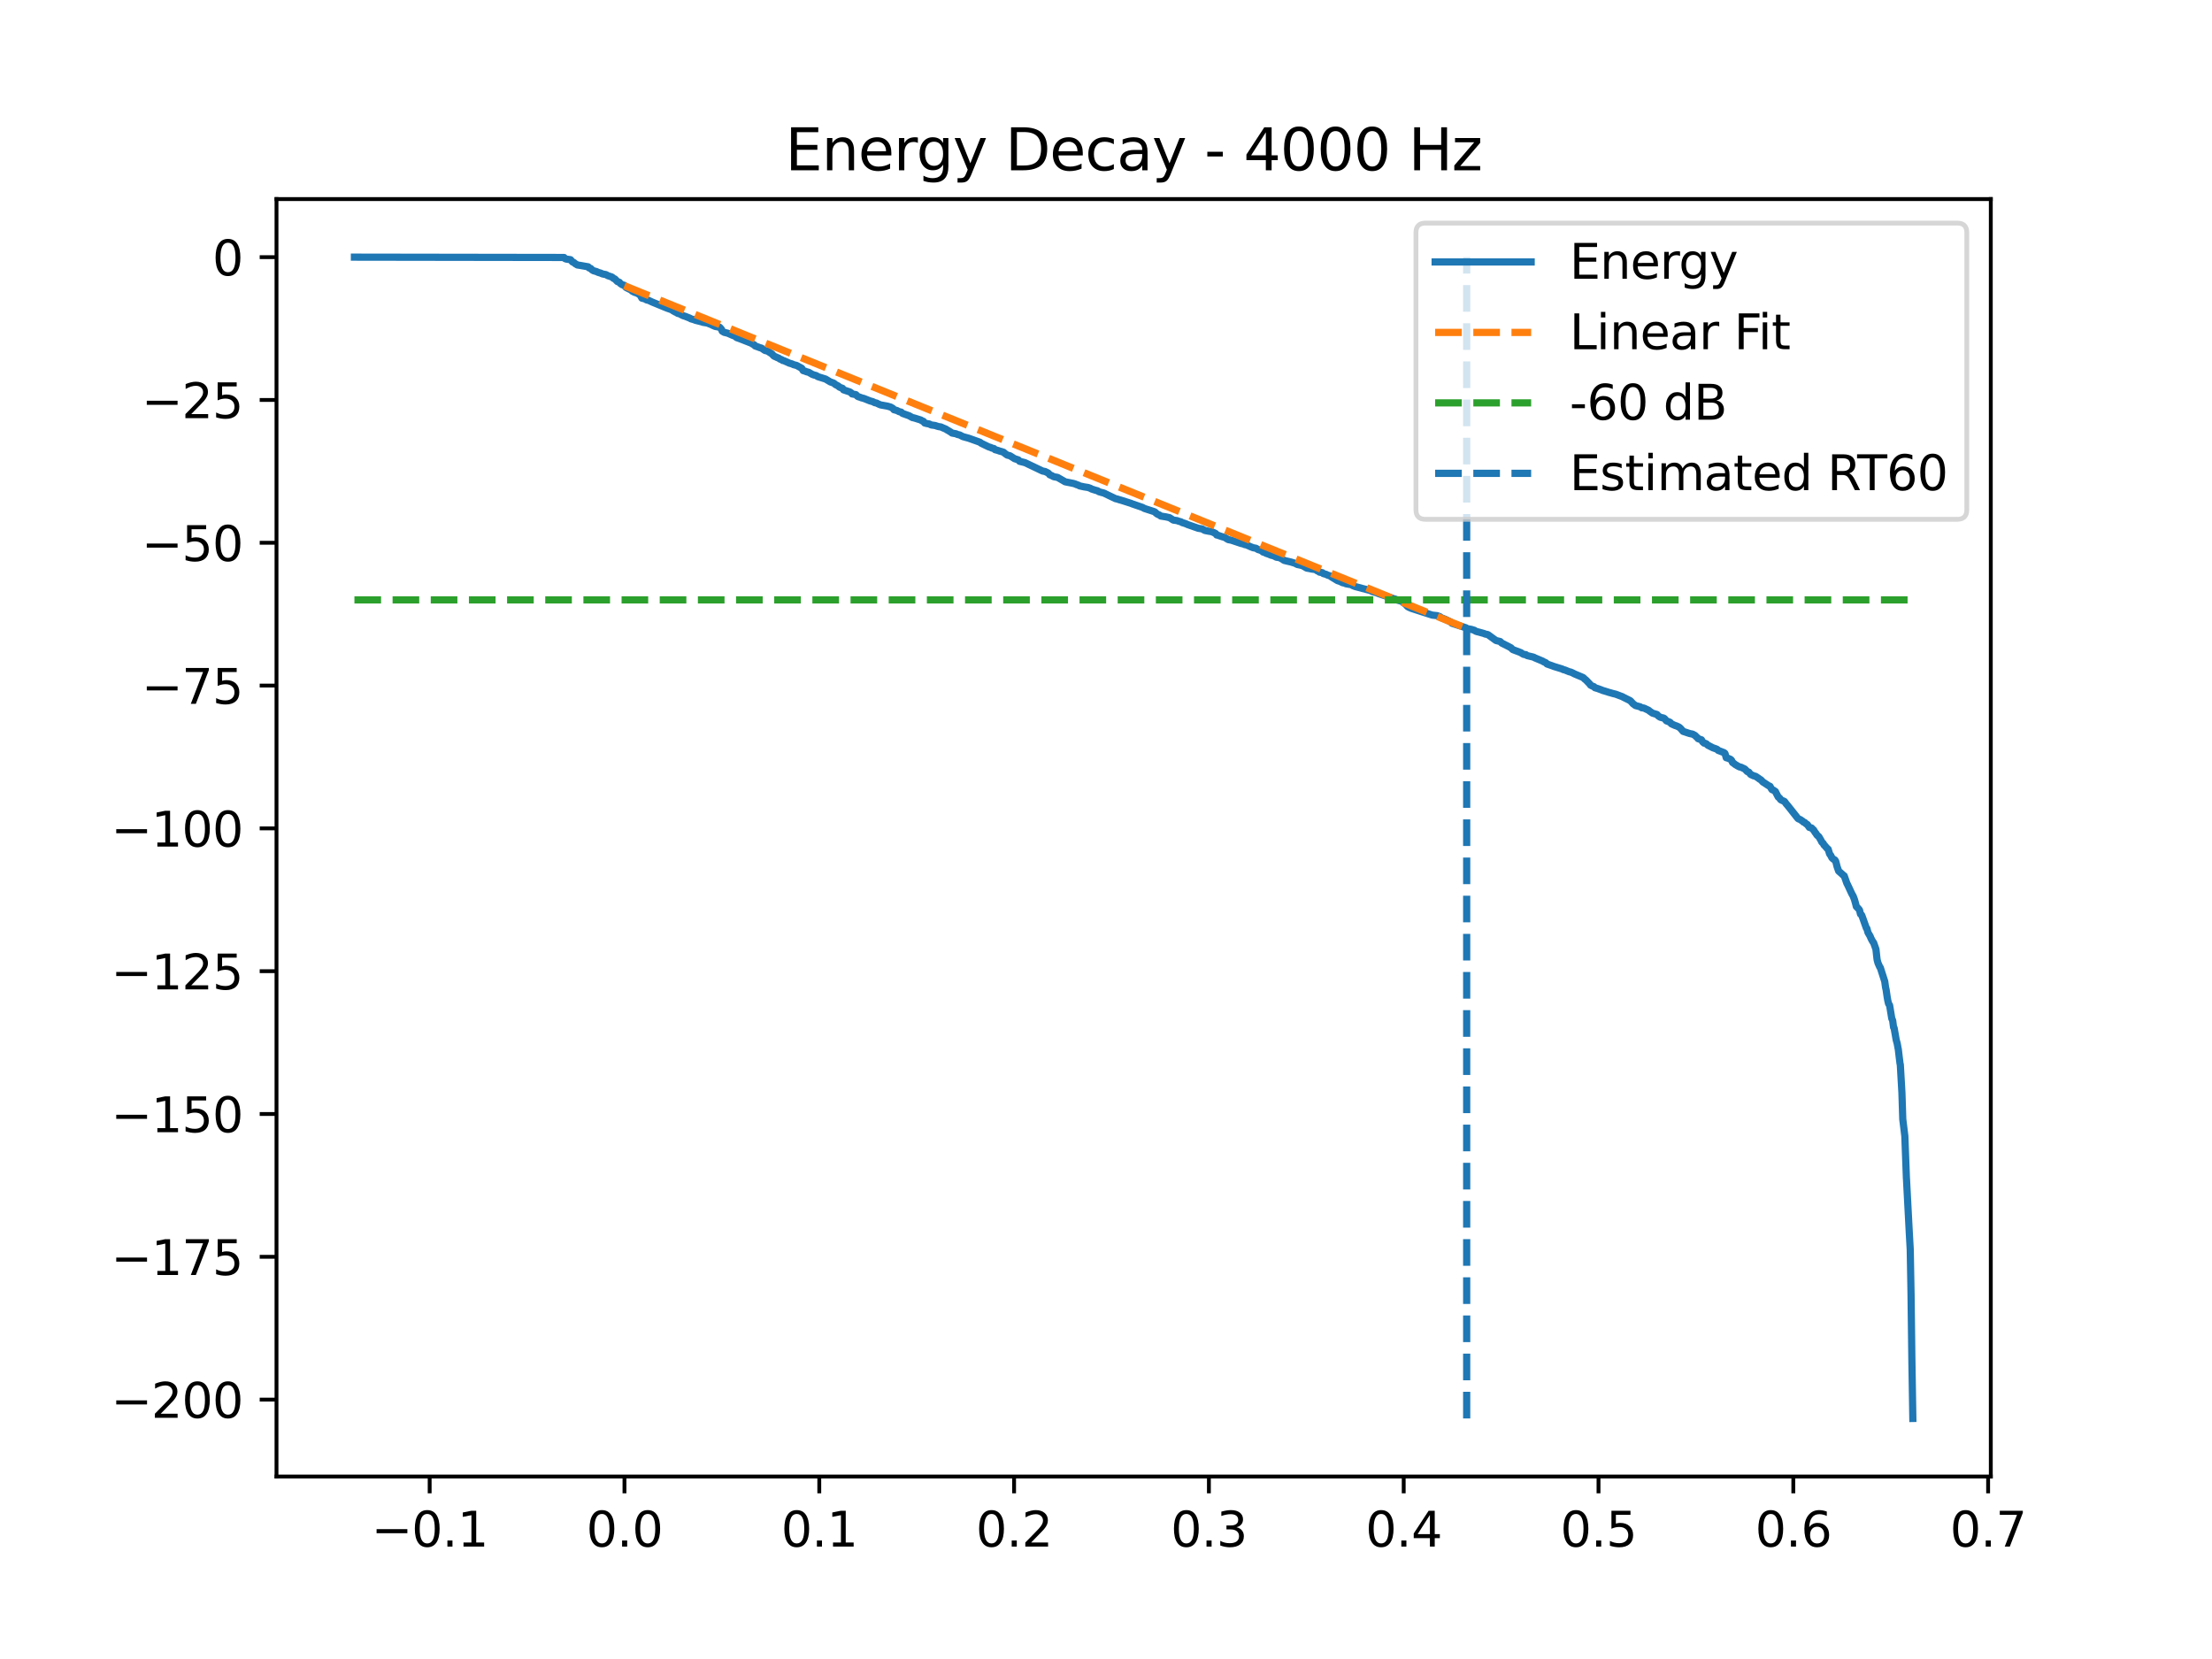 <?xml version="1.0" encoding="utf-8" standalone="no"?>
<!DOCTYPE svg PUBLIC "-//W3C//DTD SVG 1.1//EN"
  "http://www.w3.org/Graphics/SVG/1.1/DTD/svg11.dtd">
<svg xmlns:xlink="http://www.w3.org/1999/xlink" width="460.8pt" height="345.6pt" viewBox="0 0 460.8 345.6" xmlns="http://www.w3.org/2000/svg" version="1.1">
 <defs>
  <style type="text/css">*{stroke-linejoin: round; stroke-linecap: butt}</style>
 </defs>
 <g id="figure_1">
  <g id="patch_1">
   <path d="M 0 345.6 
L 460.8 345.6 
L 460.8 0 
L 0 0 
z
" style="fill: #ffffff"/>
  </g>
  <g id="axes_1">
   <g id="patch_2">
    <path d="M 57.6 307.584 
L 414.72 307.584 
L 414.72 41.472 
L 57.6 41.472 
z
" style="fill: #ffffff"/>
   </g>
   <g id="matplotlib.axis_1">
    <g id="xtick_1">
     <g id="line2d_1">
      <defs>
       <path id="m2b97c2f367" d="M 0 0 
L 0 3.5 
" style="stroke: #000000; stroke-width: 0.8"/>
      </defs>
      <g>
       <use xlink:href="#m2b97c2f367" x="89.507" y="307.584" style="stroke: #000000; stroke-width: 0.8"/>
      </g>
     </g>
     <g id="text_1">
      <!-- −0.1 -->
      <g transform="translate(77.366 322.182) scale(0.1 -0.1)">
       <defs>
        <path id="DejaVuSans-2212" d="M 678 2272 
L 4684 2272 
L 4684 1741 
L 678 1741 
L 678 2272 
z
" transform="scale(0.016)"/>
        <path id="DejaVuSans-30" d="M 2034 4250 
Q 1547 4250 1301 3770 
Q 1056 3291 1056 2328 
Q 1056 1369 1301 889 
Q 1547 409 2034 409 
Q 2525 409 2770 889 
Q 3016 1369 3016 2328 
Q 3016 3291 2770 3770 
Q 2525 4250 2034 4250 
z
M 2034 4750 
Q 2819 4750 3233 4129 
Q 3647 3509 3647 2328 
Q 3647 1150 3233 529 
Q 2819 -91 2034 -91 
Q 1250 -91 836 529 
Q 422 1150 422 2328 
Q 422 3509 836 4129 
Q 1250 4750 2034 4750 
z
" transform="scale(0.016)"/>
        <path id="DejaVuSans-2e" d="M 684 794 
L 1344 794 
L 1344 0 
L 684 0 
L 684 794 
z
" transform="scale(0.016)"/>
        <path id="DejaVuSans-31" d="M 794 531 
L 1825 531 
L 1825 4091 
L 703 3866 
L 703 4441 
L 1819 4666 
L 2450 4666 
L 2450 531 
L 3481 531 
L 3481 0 
L 794 0 
L 794 531 
z
" transform="scale(0.016)"/>
       </defs>
       <use xlink:href="#DejaVuSans-2212"/>
       <use xlink:href="#DejaVuSans-30" transform="translate(83.789 0)"/>
       <use xlink:href="#DejaVuSans-2e" transform="translate(147.412 0)"/>
       <use xlink:href="#DejaVuSans-31" transform="translate(179.199 0)"/>
      </g>
     </g>
    </g>
    <g id="xtick_2">
     <g id="line2d_2">
      <g>
       <use xlink:href="#m2b97c2f367" x="130.089" y="307.584" style="stroke: #000000; stroke-width: 0.8"/>
      </g>
     </g>
     <g id="text_2">
      <!-- 0.0 -->
      <g transform="translate(122.138 322.182) scale(0.1 -0.1)">
       <use xlink:href="#DejaVuSans-30"/>
       <use xlink:href="#DejaVuSans-2e" transform="translate(63.623 0)"/>
       <use xlink:href="#DejaVuSans-30" transform="translate(95.41 0)"/>
      </g>
     </g>
    </g>
    <g id="xtick_3">
     <g id="line2d_3">
      <g>
       <use xlink:href="#m2b97c2f367" x="170.671" y="307.584" style="stroke: #000000; stroke-width: 0.8"/>
      </g>
     </g>
     <g id="text_3">
      <!-- 0.1 -->
      <g transform="translate(162.72 322.182) scale(0.1 -0.1)">
       <use xlink:href="#DejaVuSans-30"/>
       <use xlink:href="#DejaVuSans-2e" transform="translate(63.623 0)"/>
       <use xlink:href="#DejaVuSans-31" transform="translate(95.41 0)"/>
      </g>
     </g>
    </g>
    <g id="xtick_4">
     <g id="line2d_4">
      <g>
       <use xlink:href="#m2b97c2f367" x="211.253" y="307.584" style="stroke: #000000; stroke-width: 0.8"/>
      </g>
     </g>
     <g id="text_4">
      <!-- 0.2 -->
      <g transform="translate(203.301 322.182) scale(0.1 -0.1)">
       <defs>
        <path id="DejaVuSans-32" d="M 1228 531 
L 3431 531 
L 3431 0 
L 469 0 
L 469 531 
Q 828 903 1448 1529 
Q 2069 2156 2228 2338 
Q 2531 2678 2651 2914 
Q 2772 3150 2772 3378 
Q 2772 3750 2511 3984 
Q 2250 4219 1831 4219 
Q 1534 4219 1204 4116 
Q 875 4013 500 3803 
L 500 4441 
Q 881 4594 1212 4672 
Q 1544 4750 1819 4750 
Q 2544 4750 2975 4387 
Q 3406 4025 3406 3419 
Q 3406 3131 3298 2873 
Q 3191 2616 2906 2266 
Q 2828 2175 2409 1742 
Q 1991 1309 1228 531 
z
" transform="scale(0.016)"/>
       </defs>
       <use xlink:href="#DejaVuSans-30"/>
       <use xlink:href="#DejaVuSans-2e" transform="translate(63.623 0)"/>
       <use xlink:href="#DejaVuSans-32" transform="translate(95.41 0)"/>
      </g>
     </g>
    </g>
    <g id="xtick_5">
     <g id="line2d_5">
      <g>
       <use xlink:href="#m2b97c2f367" x="251.835" y="307.584" style="stroke: #000000; stroke-width: 0.8"/>
      </g>
     </g>
     <g id="text_5">
      <!-- 0.3 -->
      <g transform="translate(243.883 322.182) scale(0.1 -0.1)">
       <defs>
        <path id="DejaVuSans-33" d="M 2597 2516 
Q 3050 2419 3304 2112 
Q 3559 1806 3559 1356 
Q 3559 666 3084 287 
Q 2609 -91 1734 -91 
Q 1441 -91 1130 -33 
Q 819 25 488 141 
L 488 750 
Q 750 597 1062 519 
Q 1375 441 1716 441 
Q 2309 441 2620 675 
Q 2931 909 2931 1356 
Q 2931 1769 2642 2001 
Q 2353 2234 1838 2234 
L 1294 2234 
L 1294 2753 
L 1863 2753 
Q 2328 2753 2575 2939 
Q 2822 3125 2822 3475 
Q 2822 3834 2567 4026 
Q 2313 4219 1838 4219 
Q 1578 4219 1281 4162 
Q 984 4106 628 3988 
L 628 4550 
Q 988 4650 1302 4700 
Q 1616 4750 1894 4750 
Q 2613 4750 3031 4423 
Q 3450 4097 3450 3541 
Q 3450 3153 3228 2886 
Q 3006 2619 2597 2516 
z
" transform="scale(0.016)"/>
       </defs>
       <use xlink:href="#DejaVuSans-30"/>
       <use xlink:href="#DejaVuSans-2e" transform="translate(63.623 0)"/>
       <use xlink:href="#DejaVuSans-33" transform="translate(95.41 0)"/>
      </g>
     </g>
    </g>
    <g id="xtick_6">
     <g id="line2d_6">
      <g>
       <use xlink:href="#m2b97c2f367" x="292.417" y="307.584" style="stroke: #000000; stroke-width: 0.8"/>
      </g>
     </g>
     <g id="text_6">
      <!-- 0.4 -->
      <g transform="translate(284.465 322.182) scale(0.1 -0.1)">
       <defs>
        <path id="DejaVuSans-34" d="M 2419 4116 
L 825 1625 
L 2419 1625 
L 2419 4116 
z
M 2253 4666 
L 3047 4666 
L 3047 1625 
L 3713 1625 
L 3713 1100 
L 3047 1100 
L 3047 0 
L 2419 0 
L 2419 1100 
L 313 1100 
L 313 1709 
L 2253 4666 
z
" transform="scale(0.016)"/>
       </defs>
       <use xlink:href="#DejaVuSans-30"/>
       <use xlink:href="#DejaVuSans-2e" transform="translate(63.623 0)"/>
       <use xlink:href="#DejaVuSans-34" transform="translate(95.41 0)"/>
      </g>
     </g>
    </g>
    <g id="xtick_7">
     <g id="line2d_7">
      <g>
       <use xlink:href="#m2b97c2f367" x="332.998" y="307.584" style="stroke: #000000; stroke-width: 0.8"/>
      </g>
     </g>
     <g id="text_7">
      <!-- 0.5 -->
      <g transform="translate(325.047 322.182) scale(0.1 -0.1)">
       <defs>
        <path id="DejaVuSans-35" d="M 691 4666 
L 3169 4666 
L 3169 4134 
L 1269 4134 
L 1269 2991 
Q 1406 3038 1543 3061 
Q 1681 3084 1819 3084 
Q 2600 3084 3056 2656 
Q 3513 2228 3513 1497 
Q 3513 744 3044 326 
Q 2575 -91 1722 -91 
Q 1428 -91 1123 -41 
Q 819 9 494 109 
L 494 744 
Q 775 591 1075 516 
Q 1375 441 1709 441 
Q 2250 441 2565 725 
Q 2881 1009 2881 1497 
Q 2881 1984 2565 2268 
Q 2250 2553 1709 2553 
Q 1456 2553 1204 2497 
Q 953 2441 691 2322 
L 691 4666 
z
" transform="scale(0.016)"/>
       </defs>
       <use xlink:href="#DejaVuSans-30"/>
       <use xlink:href="#DejaVuSans-2e" transform="translate(63.623 0)"/>
       <use xlink:href="#DejaVuSans-35" transform="translate(95.41 0)"/>
      </g>
     </g>
    </g>
    <g id="xtick_8">
     <g id="line2d_8">
      <g>
       <use xlink:href="#m2b97c2f367" x="373.58" y="307.584" style="stroke: #000000; stroke-width: 0.8"/>
      </g>
     </g>
     <g id="text_8">
      <!-- 0.6 -->
      <g transform="translate(365.629 322.182) scale(0.1 -0.1)">
       <defs>
        <path id="DejaVuSans-36" d="M 2113 2584 
Q 1688 2584 1439 2293 
Q 1191 2003 1191 1497 
Q 1191 994 1439 701 
Q 1688 409 2113 409 
Q 2538 409 2786 701 
Q 3034 994 3034 1497 
Q 3034 2003 2786 2293 
Q 2538 2584 2113 2584 
z
M 3366 4563 
L 3366 3988 
Q 3128 4100 2886 4159 
Q 2644 4219 2406 4219 
Q 1781 4219 1451 3797 
Q 1122 3375 1075 2522 
Q 1259 2794 1537 2939 
Q 1816 3084 2150 3084 
Q 2853 3084 3261 2657 
Q 3669 2231 3669 1497 
Q 3669 778 3244 343 
Q 2819 -91 2113 -91 
Q 1303 -91 875 529 
Q 447 1150 447 2328 
Q 447 3434 972 4092 
Q 1497 4750 2381 4750 
Q 2619 4750 2861 4703 
Q 3103 4656 3366 4563 
z
" transform="scale(0.016)"/>
       </defs>
       <use xlink:href="#DejaVuSans-30"/>
       <use xlink:href="#DejaVuSans-2e" transform="translate(63.623 0)"/>
       <use xlink:href="#DejaVuSans-36" transform="translate(95.41 0)"/>
      </g>
     </g>
    </g>
    <g id="xtick_9">
     <g id="line2d_9">
      <g>
       <use xlink:href="#m2b97c2f367" x="414.162" y="307.584" style="stroke: #000000; stroke-width: 0.8"/>
      </g>
     </g>
     <g id="text_9">
      <!-- 0.7 -->
      <g transform="translate(406.21 322.182) scale(0.1 -0.1)">
       <defs>
        <path id="DejaVuSans-37" d="M 525 4666 
L 3525 4666 
L 3525 4397 
L 1831 0 
L 1172 0 
L 2766 4134 
L 525 4134 
L 525 4666 
z
" transform="scale(0.016)"/>
       </defs>
       <use xlink:href="#DejaVuSans-30"/>
       <use xlink:href="#DejaVuSans-2e" transform="translate(63.623 0)"/>
       <use xlink:href="#DejaVuSans-37" transform="translate(95.41 0)"/>
      </g>
     </g>
    </g>
   </g>
   <g id="matplotlib.axis_2">
    <g id="ytick_1">
     <g id="line2d_10">
      <defs>
       <path id="m19a2412f64" d="M 0 0 
L -3.5 0 
" style="stroke: #000000; stroke-width: 0.8"/>
      </defs>
      <g>
       <use xlink:href="#m19a2412f64" x="57.6" y="291.559" style="stroke: #000000; stroke-width: 0.8"/>
      </g>
     </g>
     <g id="text_10">
      <!-- −200 -->
      <g transform="translate(23.133 295.358) scale(0.1 -0.1)">
       <use xlink:href="#DejaVuSans-2212"/>
       <use xlink:href="#DejaVuSans-32" transform="translate(83.789 0)"/>
       <use xlink:href="#DejaVuSans-30" transform="translate(147.412 0)"/>
       <use xlink:href="#DejaVuSans-30" transform="translate(211.035 0)"/>
      </g>
     </g>
    </g>
    <g id="ytick_2">
     <g id="line2d_11">
      <g>
       <use xlink:href="#m19a2412f64" x="57.6" y="261.81" style="stroke: #000000; stroke-width: 0.8"/>
      </g>
     </g>
     <g id="text_11">
      <!-- −175 -->
      <g transform="translate(23.133 265.609) scale(0.1 -0.1)">
       <use xlink:href="#DejaVuSans-2212"/>
       <use xlink:href="#DejaVuSans-31" transform="translate(83.789 0)"/>
       <use xlink:href="#DejaVuSans-37" transform="translate(147.412 0)"/>
       <use xlink:href="#DejaVuSans-35" transform="translate(211.035 0)"/>
      </g>
     </g>
    </g>
    <g id="ytick_3">
     <g id="line2d_12">
      <g>
       <use xlink:href="#m19a2412f64" x="57.6" y="232.061" style="stroke: #000000; stroke-width: 0.8"/>
      </g>
     </g>
     <g id="text_12">
      <!-- −150 -->
      <g transform="translate(23.133 235.86) scale(0.1 -0.1)">
       <use xlink:href="#DejaVuSans-2212"/>
       <use xlink:href="#DejaVuSans-31" transform="translate(83.789 0)"/>
       <use xlink:href="#DejaVuSans-35" transform="translate(147.412 0)"/>
       <use xlink:href="#DejaVuSans-30" transform="translate(211.035 0)"/>
      </g>
     </g>
    </g>
    <g id="ytick_4">
     <g id="line2d_13">
      <g>
       <use xlink:href="#m19a2412f64" x="57.6" y="202.312" style="stroke: #000000; stroke-width: 0.8"/>
      </g>
     </g>
     <g id="text_13">
      <!-- −125 -->
      <g transform="translate(23.133 206.112) scale(0.1 -0.1)">
       <use xlink:href="#DejaVuSans-2212"/>
       <use xlink:href="#DejaVuSans-31" transform="translate(83.789 0)"/>
       <use xlink:href="#DejaVuSans-32" transform="translate(147.412 0)"/>
       <use xlink:href="#DejaVuSans-35" transform="translate(211.035 0)"/>
      </g>
     </g>
    </g>
    <g id="ytick_5">
     <g id="line2d_14">
      <g>
       <use xlink:href="#m19a2412f64" x="57.6" y="172.563" style="stroke: #000000; stroke-width: 0.8"/>
      </g>
     </g>
     <g id="text_14">
      <!-- −100 -->
      <g transform="translate(23.133 176.363) scale(0.1 -0.1)">
       <use xlink:href="#DejaVuSans-2212"/>
       <use xlink:href="#DejaVuSans-31" transform="translate(83.789 0)"/>
       <use xlink:href="#DejaVuSans-30" transform="translate(147.412 0)"/>
       <use xlink:href="#DejaVuSans-30" transform="translate(211.035 0)"/>
      </g>
     </g>
    </g>
    <g id="ytick_6">
     <g id="line2d_15">
      <g>
       <use xlink:href="#m19a2412f64" x="57.6" y="142.815" style="stroke: #000000; stroke-width: 0.8"/>
      </g>
     </g>
     <g id="text_15">
      <!-- −75 -->
      <g transform="translate(29.495 146.614) scale(0.1 -0.1)">
       <use xlink:href="#DejaVuSans-2212"/>
       <use xlink:href="#DejaVuSans-37" transform="translate(83.789 0)"/>
       <use xlink:href="#DejaVuSans-35" transform="translate(147.412 0)"/>
      </g>
     </g>
    </g>
    <g id="ytick_7">
     <g id="line2d_16">
      <g>
       <use xlink:href="#m19a2412f64" x="57.6" y="113.066" style="stroke: #000000; stroke-width: 0.8"/>
      </g>
     </g>
     <g id="text_16">
      <!-- −50 -->
      <g transform="translate(29.495 116.865) scale(0.1 -0.1)">
       <use xlink:href="#DejaVuSans-2212"/>
       <use xlink:href="#DejaVuSans-35" transform="translate(83.789 0)"/>
       <use xlink:href="#DejaVuSans-30" transform="translate(147.412 0)"/>
      </g>
     </g>
    </g>
    <g id="ytick_8">
     <g id="line2d_17">
      <g>
       <use xlink:href="#m19a2412f64" x="57.6" y="83.317" style="stroke: #000000; stroke-width: 0.8"/>
      </g>
     </g>
     <g id="text_17">
      <!-- −25 -->
      <g transform="translate(29.495 87.116) scale(0.1 -0.1)">
       <use xlink:href="#DejaVuSans-2212"/>
       <use xlink:href="#DejaVuSans-32" transform="translate(83.789 0)"/>
       <use xlink:href="#DejaVuSans-35" transform="translate(147.412 0)"/>
      </g>
     </g>
    </g>
    <g id="ytick_9">
     <g id="line2d_18">
      <g>
       <use xlink:href="#m19a2412f64" x="57.6" y="53.568" style="stroke: #000000; stroke-width: 0.8"/>
      </g>
     </g>
     <g id="text_18">
      <!-- 0 -->
      <g transform="translate(44.237 57.367) scale(0.1 -0.1)">
       <use xlink:href="#DejaVuSans-30"/>
      </g>
     </g>
    </g>
   </g>
   <g id="line2d_19">
    <path d="M 73.833 53.568 
L 117.509 53.634 
L 117.661 53.849 
L 117.932 53.965 
L 118.853 54.099 
L 119.251 54.561 
L 119.563 54.692 
L 119.724 54.84 
L 119.927 54.996 
L 120.104 55.083 
L 120.265 55.195 
L 120.747 55.267 
L 122.531 55.58 
L 122.7 55.809 
L 123.055 55.924 
L 123.173 56.045 
L 123.317 56.209 
L 123.647 56.402 
L 124.315 56.592 
L 124.526 56.71 
L 124.873 56.822 
L 125.126 56.887 
L 125.405 57.023 
L 125.617 57.087 
L 126.234 57.203 
L 126.631 57.429 
L 127.485 57.711 
L 127.798 57.993 
L 128.077 58.099 
L 128.601 58.643 
L 129.041 58.809 
L 129.176 59.014 
L 129.624 59.319 
L 130.064 59.431 
L 130.292 59.763 
L 130.444 59.906 
L 131.104 60.234 
L 131.4 60.365 
L 131.806 60.721 
L 131.949 60.766 
L 132.152 60.882 
L 132.321 60.939 
L 132.719 61.048 
L 132.905 61.198 
L 133.251 61.299 
L 133.716 62.111 
L 134.393 62.281 
L 134.553 62.406 
L 134.807 62.516 
L 135.035 62.534 
L 135.737 62.865 
L 135.906 62.94 
L 138.907 64.174 
L 139.102 64.243 
L 139.77 64.477 
L 140.032 64.589 
L 140.201 64.736 
L 140.734 65.034 
L 141.021 65.144 
L 141.173 65.275 
L 141.604 65.385 
L 141.79 65.503 
L 142.298 65.751 
L 142.475 65.813 
L 142.847 65.928 
L 143.05 66.02 
L 143.532 66.206 
L 143.726 66.292 
L 143.912 66.409 
L 144.056 66.449 
L 144.656 66.626 
L 144.851 66.718 
L 146.246 67.069 
L 146.44 67.149 
L 147.328 67.291 
L 148.275 67.668 
L 148.436 67.765 
L 148.994 68.002 
L 149.907 68.162 
L 150.279 68.571 
L 150.448 68.985 
L 150.642 69.084 
L 150.82 69.22 
L 151.15 69.299 
L 151.598 69.41 
L 152.705 69.892 
L 152.874 69.924 
L 153.179 70.099 
L 153.458 70.331 
L 154.151 70.572 
L 156.484 71.487 
L 156.653 71.587 
L 156.814 71.696 
L 157.093 71.81 
L 157.304 72.065 
L 157.972 72.301 
L 158.251 72.415 
L 158.623 72.512 
L 158.776 72.615 
L 159.35 73.006 
L 159.9 73.141 
L 160.813 73.73 
L 161.101 74.046 
L 161.244 74.176 
L 161.388 74.249 
L 161.659 74.364 
L 161.912 74.49 
L 162.217 74.599 
L 162.479 74.803 
L 162.851 74.926 
L 163.045 75.095 
L 163.256 75.12 
L 163.544 75.248 
L 164.178 75.527 
L 164.406 75.642 
L 164.795 75.748 
L 165.125 75.866 
L 165.319 75.969 
L 165.928 76.119 
L 166.139 76.233 
L 167.019 76.714 
L 167.306 77.2 
L 167.788 77.343 
L 167.999 77.44 
L 168.473 77.56 
L 169.2 77.98 
L 169.606 78.131 
L 169.969 78.216 
L 170.172 78.32 
L 170.341 78.452 
L 171.973 78.959 
L 172.802 79.455 
L 172.962 79.552 
L 173.563 79.764 
L 173.715 79.837 
L 173.875 79.963 
L 174.036 80.11 
L 174.619 80.41 
L 174.856 80.633 
L 175.11 80.744 
L 175.516 80.891 
L 175.71 81.205 
L 176.268 81.394 
L 176.462 81.457 
L 176.792 81.568 
L 177.02 81.636 
L 177.342 81.848 
L 177.502 82.061 
L 178.289 82.205 
L 178.458 82.369 
L 178.601 82.52 
L 178.771 82.634 
L 178.94 82.682 
L 179.269 82.794 
L 179.438 82.867 
L 179.954 83 
L 181.239 83.513 
L 181.831 83.677 
L 182.212 83.881 
L 182.617 83.961 
L 182.795 84.064 
L 182.972 84.147 
L 183.319 84.303 
L 183.522 84.365 
L 184.773 84.587 
L 184.993 84.64 
L 185.568 84.811 
L 185.746 84.924 
L 186.033 85.087 
L 186.227 85.353 
L 186.836 85.513 
L 187.293 85.749 
L 187.741 85.857 
L 187.918 86.056 
L 188.079 86.142 
L 189.432 86.624 
L 189.584 86.722 
L 190.083 86.995 
L 190.353 87.046 
L 190.7 87.144 
L 190.861 87.196 
L 191.85 87.506 
L 192.061 87.661 
L 192.357 87.765 
L 192.619 88.114 
L 193.05 88.229 
L 193.6 88.324 
L 193.794 88.432 
L 193.997 88.525 
L 194.809 88.64 
L 195.155 88.76 
L 195.527 88.869 
L 196.009 88.941 
L 196.356 89.099 
L 196.534 89.178 
L 197.083 89.404 
L 197.235 89.532 
L 197.455 89.644 
L 197.793 89.848 
L 198.123 90.051 
L 198.326 90.212 
L 199.18 90.371 
L 199.425 90.498 
L 199.915 90.609 
L 200.575 90.95 
L 200.938 91.055 
L 201.158 91.113 
L 201.784 91.284 
L 204.176 92.136 
L 204.337 92.297 
L 204.574 92.419 
L 205.825 93.023 
L 206.02 93.11 
L 206.408 93.221 
L 206.561 93.321 
L 207.076 93.449 
L 207.288 93.676 
L 207.66 93.774 
L 208.015 93.875 
L 208.226 93.97 
L 208.547 94.042 
L 209.08 94.216 
L 209.249 94.389 
L 209.816 94.801 
L 210.365 94.933 
L 210.585 95.061 
L 211.346 95.546 
L 212.149 95.81 
L 212.394 96.095 
L 213.519 96.375 
L 217.188 98.123 
L 217.721 98.229 
L 218.312 98.519 
L 218.465 98.638 
L 218.668 98.901 
L 218.938 99.017 
L 219.099 99.069 
L 219.302 99.198 
L 219.445 99.273 
L 219.64 99.335 
L 220.308 99.45 
L 221.694 100.247 
L 221.872 100.364 
L 223.36 100.658 
L 223.63 100.713 
L 224.053 100.844 
L 224.231 100.943 
L 224.594 101.046 
L 224.899 101.218 
L 225.778 101.413 
L 226.674 101.555 
L 227.198 101.741 
L 227.359 101.857 
L 228.247 102.141 
L 228.678 102.248 
L 228.906 102.425 
L 229.549 102.609 
L 229.802 102.664 
L 230.115 102.779 
L 230.267 102.865 
L 232.364 103.873 
L 232.846 103.987 
L 233.192 104.111 
L 233.429 104.166 
L 235.594 104.852 
L 235.856 104.963 
L 238.003 105.7 
L 238.4 105.922 
L 240.43 106.579 
L 240.649 106.695 
L 240.768 106.846 
L 241.038 107.056 
L 241.224 107.164 
L 241.478 107.261 
L 241.647 107.374 
L 241.808 107.502 
L 242.873 107.67 
L 243.143 107.729 
L 243.634 107.84 
L 244.429 108.348 
L 245.223 108.454 
L 245.426 108.543 
L 246.06 108.725 
L 246.289 108.875 
L 246.694 108.988 
L 247.142 109.151 
L 247.362 109.261 
L 249.62 110.051 
L 250.397 110.173 
L 250.981 110.496 
L 251.666 110.639 
L 252.443 110.762 
L 253.255 111.146 
L 253.458 111.447 
L 253.661 111.486 
L 254.295 111.706 
L 254.65 111.823 
L 255.115 111.943 
L 255.732 112.331 
L 255.884 112.413 
L 256.493 112.528 
L 258.531 113.209 
L 259.046 113.322 
L 259.283 113.449 
L 259.689 113.505 
L 259.85 113.606 
L 260.027 113.67 
L 260.255 113.772 
L 260.416 113.852 
L 261.05 114.102 
L 261.65 114.212 
L 261.913 114.38 
L 262.107 114.492 
L 262.369 114.562 
L 262.817 114.735 
L 263.122 115.002 
L 263.502 115.103 
L 263.73 115.257 
L 264.212 115.411 
L 264.796 115.658 
L 265.286 115.772 
L 265.726 115.986 
L 265.878 116.074 
L 266.588 116.184 
L 267.044 116.439 
L 267.18 116.507 
L 267.391 116.672 
L 267.586 116.763 
L 268.127 116.893 
L 268.431 116.961 
L 268.921 117.075 
L 269.792 117.341 
L 270.029 117.479 
L 270.266 117.591 
L 270.95 117.739 
L 271.382 117.862 
L 272.21 118.343 
L 272.912 118.466 
L 273.225 118.538 
L 273.977 118.639 
L 274.205 118.762 
L 274.408 118.918 
L 274.637 118.952 
L 274.73 119.076 
L 274.873 119.185 
L 275.499 119.311 
L 275.66 119.484 
L 275.846 119.539 
L 276.26 119.649 
L 276.53 119.796 
L 277.055 119.964 
L 277.46 120.245 
L 277.816 120.456 
L 278.636 120.957 
L 279.067 121.094 
L 279.43 121.252 
L 279.625 121.373 
L 280.107 121.478 
L 280.394 121.61 
L 281.13 121.741 
L 281.443 121.772 
L 281.637 121.884 
L 281.831 121.996 
L 282.296 122.184 
L 283.615 122.527 
L 283.768 122.577 
L 285.061 122.908 
L 285.628 123.063 
L 285.78 123.196 
L 286.828 123.505 
L 287.107 123.631 
L 289.787 124.549 
L 290.743 124.836 
L 290.962 124.969 
L 291.41 125.096 
L 292.078 125.303 
L 292.493 125.656 
L 292.636 125.753 
L 292.856 125.958 
L 293.008 126.079 
L 293.177 126.315 
L 293.482 126.507 
L 293.82 126.648 
L 293.981 126.725 
L 298.36 128.138 
L 299.4 128.252 
L 299.865 128.425 
L 300.026 128.509 
L 300.102 128.613 
L 300.245 128.692 
L 301.015 128.988 
L 301.218 129.08 
L 301.979 129.453 
L 302.224 129.587 
L 302.486 129.849 
L 305.386 130.774 
L 305.538 130.921 
L 305.775 130.975 
L 306.51 131.112 
L 307.161 131.309 
L 307.406 131.485 
L 307.736 131.593 
L 308.015 131.656 
L 309.182 131.981 
L 309.334 132.068 
L 309.951 132.197 
L 311.642 133.428 
L 312.513 133.64 
L 312.843 133.966 
L 314.272 134.679 
L 314.483 134.803 
L 314.737 134.925 
L 315.125 135.316 
L 316.859 135.968 
L 317.028 136.107 
L 317.434 136.335 
L 317.856 136.366 
L 317.975 136.47 
L 318.127 136.571 
L 319.37 136.869 
L 319.547 136.931 
L 319.725 137.042 
L 319.877 137.102 
L 321.382 137.732 
L 321.551 137.847 
L 321.813 137.97 
L 321.965 138.02 
L 322.084 138.111 
L 322.261 138.317 
L 323.352 138.698 
L 323.749 138.85 
L 325.465 139.375 
L 325.634 139.494 
L 325.964 139.56 
L 326.911 139.943 
L 327.19 139.998 
L 327.486 140.126 
L 327.731 140.242 
L 327.917 140.345 
L 328.061 140.414 
L 329.557 141.044 
L 329.743 141.121 
L 329.887 141.221 
L 330.115 141.457 
L 330.242 141.55 
L 330.411 141.691 
L 331.172 142.482 
L 331.35 142.731 
L 331.764 142.938 
L 332.051 143.046 
L 332.246 143.263 
L 332.855 143.447 
L 333.058 143.52 
L 333.37 143.637 
L 333.573 143.708 
L 333.903 143.847 
L 334.267 143.95 
L 335.205 144.248 
L 335.383 144.29 
L 335.991 144.468 
L 336.583 144.61 
L 337.978 145.134 
L 338.189 145.257 
L 339.534 145.923 
L 339.677 146.028 
L 340.126 146.516 
L 340.202 146.619 
L 340.345 146.706 
L 340.498 146.824 
L 340.692 146.976 
L 341.707 147.247 
L 341.986 147.445 
L 342.391 147.487 
L 342.67 147.598 
L 342.839 147.683 
L 343.448 147.966 
L 343.609 148.118 
L 344.243 148.555 
L 345.181 148.842 
L 345.359 149.054 
L 345.545 149.213 
L 345.849 149.404 
L 346.23 149.516 
L 346.475 149.553 
L 346.737 149.678 
L 347.143 150.162 
L 347.684 150.373 
L 347.845 150.433 
L 347.971 150.529 
L 348.149 150.764 
L 348.555 150.96 
L 349.003 151.153 
L 349.189 151.201 
L 349.628 151.398 
L 349.814 151.499 
L 349.975 151.637 
L 350.186 151.841 
L 350.457 152.17 
L 350.626 152.358 
L 351.979 152.806 
L 352.604 152.933 
L 353.146 153.229 
L 353.323 153.446 
L 353.585 153.66 
L 353.746 153.88 
L 354.448 154.113 
L 354.693 154.547 
L 354.836 154.661 
L 354.989 154.803 
L 355.276 154.862 
L 355.496 154.966 
L 355.699 155.178 
L 355.893 155.323 
L 356.062 155.362 
L 356.181 155.465 
L 356.35 155.527 
L 356.587 155.654 
L 356.823 155.774 
L 357.491 156.007 
L 357.753 156.129 
L 357.914 156.314 
L 359.081 156.762 
L 359.284 156.881 
L 359.36 156.982 
L 359.605 157.851 
L 359.842 157.9 
L 360.247 158.072 
L 360.391 158.126 
L 360.56 158.237 
L 360.704 158.377 
L 360.763 158.479 
L 360.924 158.856 
L 361.084 158.943 
L 361.338 159.146 
L 361.465 159.251 
L 362.09 159.621 
L 362.403 159.777 
L 362.657 159.809 
L 363.477 160.196 
L 363.984 160.726 
L 364.306 160.846 
L 364.644 161.268 
L 364.796 161.391 
L 365.075 161.492 
L 365.252 161.598 
L 365.684 161.709 
L 365.87 161.812 
L 366.089 161.967 
L 366.292 162.095 
L 366.538 162.294 
L 366.817 162.447 
L 367.282 162.944 
L 367.442 163.021 
L 368.448 163.687 
L 368.727 163.803 
L 368.998 164.297 
L 369.142 164.499 
L 369.463 164.614 
L 369.607 164.724 
L 369.843 164.873 
L 370.215 165.613 
L 370.274 165.717 
L 370.452 166.051 
L 370.596 166.146 
L 370.782 166.316 
L 370.841 166.467 
L 370.968 166.612 
L 371.746 166.965 
L 372.118 167.478 
L 372.447 167.854 
L 374.502 170.456 
L 374.595 170.555 
L 374.764 170.626 
L 375.085 170.755 
L 375.203 170.864 
L 375.356 170.959 
L 375.508 171.049 
L 375.677 171.241 
L 375.981 171.353 
L 376.252 171.633 
L 376.489 171.747 
L 376.911 172.361 
L 377.376 172.47 
L 377.655 172.774 
L 377.816 172.895 
L 377.867 173.001 
L 378.196 173.512 
L 378.306 173.609 
L 378.458 173.896 
L 378.678 174.116 
L 378.881 174.267 
L 379.355 175.075 
L 379.49 175.388 
L 379.642 175.543 
L 379.794 175.666 
L 379.972 176.022 
L 380.107 176.122 
L 380.268 176.339 
L 380.479 176.557 
L 380.631 176.767 
L 380.843 176.903 
L 381.122 177.839 
L 381.265 178.073 
L 381.375 178.183 
L 381.604 178.679 
L 381.823 178.884 
L 382.001 179.03 
L 382.229 179.137 
L 382.415 179.429 
L 382.534 179.881 
L 382.694 180.521 
L 383.024 181.458 
L 383.819 182.158 
L 383.962 182.317 
L 384.182 182.445 
L 384.732 184.008 
L 384.892 184.308 
L 385.763 186.182 
L 385.915 186.451 
L 386.051 186.686 
L 386.313 187.381 
L 386.347 187.49 
L 386.524 188.125 
L 386.549 188.21 
L 386.71 188.851 
L 387.074 189.219 
L 387.217 189.379 
L 387.37 189.575 
L 387.572 190.425 
L 387.742 190.547 
L 387.835 190.65 
L 388.798 193.346 
L 388.908 193.416 
L 389.128 194.252 
L 389.585 195.04 
L 389.754 195.454 
L 389.948 195.834 
L 390.185 196.239 
L 390.303 196.363 
L 390.794 197.751 
L 390.997 199.617 
L 391.056 200.008 
L 391.225 200.623 
L 391.597 201.468 
L 391.707 201.584 
L 392.628 204.459 
L 392.789 205.641 
L 392.916 206.199 
L 393.127 207.654 
L 393.254 208.379 
L 393.423 209.106 
L 393.575 209.314 
L 393.643 209.44 
L 394.099 212.217 
L 394.184 212.358 
L 394.285 212.636 
L 394.463 214.011 
L 394.573 214.121 
L 395.012 216.624 
L 395.224 217.392 
L 395.418 218.461 
L 395.444 218.531 
L 395.621 220.028 
L 395.816 221.611 
L 395.866 221.711 
L 396.205 227.627 
L 396.382 233.143 
L 396.407 233.343 
L 396.813 236.667 
L 397.143 245.506 
L 397.151 245.515 
L 397.76 257.156 
L 397.938 260.304 
L 398.107 269.639 
L 398.276 283.028 
L 398.479 295.488 
L 398.479 295.488 
" clip-path="url(#p485e3e0370)" style="fill: none; stroke: #1f77b4; stroke-width: 1.5; stroke-linecap: square"/>
   </g>
   <g id="line2d_20">
    <path d="M 130.089 59.52 
L 305.538 130.915 
" clip-path="url(#p485e3e0370)" style="fill: none; stroke-dasharray: 5.55,2.4; stroke-dashoffset: 0; stroke: #ff7f0e; stroke-width: 1.5"/>
   </g>
   <g id="line2d_21">
    <path d="M 73.833 124.965 
L 398.487 124.965 
L 398.487 124.965 
" clip-path="url(#p485e3e0370)" style="fill: none; stroke-dasharray: 5.55,2.4; stroke-dashoffset: 0; stroke: #2ca02c; stroke-width: 1.5"/>
   </g>
   <g id="LineCollection_1">
    <path d="M 305.538 295.488 
L 305.538 53.568 
" clip-path="url(#p485e3e0370)" style="fill: none; stroke-dasharray: 5.55,2.4; stroke-dashoffset: 0; stroke: #1f77b4; stroke-width: 1.5"/>
   </g>
   <g id="patch_3">
    <path d="M 57.6 307.584 
L 57.6 41.472 
" style="fill: none; stroke: #000000; stroke-width: 0.8; stroke-linejoin: miter; stroke-linecap: square"/>
   </g>
   <g id="patch_4">
    <path d="M 414.72 307.584 
L 414.72 41.472 
" style="fill: none; stroke: #000000; stroke-width: 0.8; stroke-linejoin: miter; stroke-linecap: square"/>
   </g>
   <g id="patch_5">
    <path d="M 57.6 307.584 
L 414.72 307.584 
" style="fill: none; stroke: #000000; stroke-width: 0.8; stroke-linejoin: miter; stroke-linecap: square"/>
   </g>
   <g id="patch_6">
    <path d="M 57.6 41.472 
L 414.72 41.472 
" style="fill: none; stroke: #000000; stroke-width: 0.8; stroke-linejoin: miter; stroke-linecap: square"/>
   </g>
   <g id="text_19">
    <!-- Energy Decay - 4000 Hz -->
    <g transform="translate(163.59 35.472) scale(0.12 -0.12)">
     <defs>
      <path id="DejaVuSans-45" d="M 628 4666 
L 3578 4666 
L 3578 4134 
L 1259 4134 
L 1259 2753 
L 3481 2753 
L 3481 2222 
L 1259 2222 
L 1259 531 
L 3634 531 
L 3634 0 
L 628 0 
L 628 4666 
z
" transform="scale(0.016)"/>
      <path id="DejaVuSans-6e" d="M 3513 2113 
L 3513 0 
L 2938 0 
L 2938 2094 
Q 2938 2591 2744 2837 
Q 2550 3084 2163 3084 
Q 1697 3084 1428 2787 
Q 1159 2491 1159 1978 
L 1159 0 
L 581 0 
L 581 3500 
L 1159 3500 
L 1159 2956 
Q 1366 3272 1645 3428 
Q 1925 3584 2291 3584 
Q 2894 3584 3203 3211 
Q 3513 2838 3513 2113 
z
" transform="scale(0.016)"/>
      <path id="DejaVuSans-65" d="M 3597 1894 
L 3597 1613 
L 953 1613 
Q 991 1019 1311 708 
Q 1631 397 2203 397 
Q 2534 397 2845 478 
Q 3156 559 3463 722 
L 3463 178 
Q 3153 47 2828 -22 
Q 2503 -91 2169 -91 
Q 1331 -91 842 396 
Q 353 884 353 1716 
Q 353 2575 817 3079 
Q 1281 3584 2069 3584 
Q 2775 3584 3186 3129 
Q 3597 2675 3597 1894 
z
M 3022 2063 
Q 3016 2534 2758 2815 
Q 2500 3097 2075 3097 
Q 1594 3097 1305 2825 
Q 1016 2553 972 2059 
L 3022 2063 
z
" transform="scale(0.016)"/>
      <path id="DejaVuSans-72" d="M 2631 2963 
Q 2534 3019 2420 3045 
Q 2306 3072 2169 3072 
Q 1681 3072 1420 2755 
Q 1159 2438 1159 1844 
L 1159 0 
L 581 0 
L 581 3500 
L 1159 3500 
L 1159 2956 
Q 1341 3275 1631 3429 
Q 1922 3584 2338 3584 
Q 2397 3584 2469 3576 
Q 2541 3569 2628 3553 
L 2631 2963 
z
" transform="scale(0.016)"/>
      <path id="DejaVuSans-67" d="M 2906 1791 
Q 2906 2416 2648 2759 
Q 2391 3103 1925 3103 
Q 1463 3103 1205 2759 
Q 947 2416 947 1791 
Q 947 1169 1205 825 
Q 1463 481 1925 481 
Q 2391 481 2648 825 
Q 2906 1169 2906 1791 
z
M 3481 434 
Q 3481 -459 3084 -895 
Q 2688 -1331 1869 -1331 
Q 1566 -1331 1297 -1286 
Q 1028 -1241 775 -1147 
L 775 -588 
Q 1028 -725 1275 -790 
Q 1522 -856 1778 -856 
Q 2344 -856 2625 -561 
Q 2906 -266 2906 331 
L 2906 616 
Q 2728 306 2450 153 
Q 2172 0 1784 0 
Q 1141 0 747 490 
Q 353 981 353 1791 
Q 353 2603 747 3093 
Q 1141 3584 1784 3584 
Q 2172 3584 2450 3431 
Q 2728 3278 2906 2969 
L 2906 3500 
L 3481 3500 
L 3481 434 
z
" transform="scale(0.016)"/>
      <path id="DejaVuSans-79" d="M 2059 -325 
Q 1816 -950 1584 -1140 
Q 1353 -1331 966 -1331 
L 506 -1331 
L 506 -850 
L 844 -850 
Q 1081 -850 1212 -737 
Q 1344 -625 1503 -206 
L 1606 56 
L 191 3500 
L 800 3500 
L 1894 763 
L 2988 3500 
L 3597 3500 
L 2059 -325 
z
" transform="scale(0.016)"/>
      <path id="DejaVuSans-20" transform="scale(0.016)"/>
      <path id="DejaVuSans-44" d="M 1259 4147 
L 1259 519 
L 2022 519 
Q 2988 519 3436 956 
Q 3884 1394 3884 2338 
Q 3884 3275 3436 3711 
Q 2988 4147 2022 4147 
L 1259 4147 
z
M 628 4666 
L 1925 4666 
Q 3281 4666 3915 4102 
Q 4550 3538 4550 2338 
Q 4550 1131 3912 565 
Q 3275 0 1925 0 
L 628 0 
L 628 4666 
z
" transform="scale(0.016)"/>
      <path id="DejaVuSans-63" d="M 3122 3366 
L 3122 2828 
Q 2878 2963 2633 3030 
Q 2388 3097 2138 3097 
Q 1578 3097 1268 2742 
Q 959 2388 959 1747 
Q 959 1106 1268 751 
Q 1578 397 2138 397 
Q 2388 397 2633 464 
Q 2878 531 3122 666 
L 3122 134 
Q 2881 22 2623 -34 
Q 2366 -91 2075 -91 
Q 1284 -91 818 406 
Q 353 903 353 1747 
Q 353 2603 823 3093 
Q 1294 3584 2113 3584 
Q 2378 3584 2631 3529 
Q 2884 3475 3122 3366 
z
" transform="scale(0.016)"/>
      <path id="DejaVuSans-61" d="M 2194 1759 
Q 1497 1759 1228 1600 
Q 959 1441 959 1056 
Q 959 750 1161 570 
Q 1363 391 1709 391 
Q 2188 391 2477 730 
Q 2766 1069 2766 1631 
L 2766 1759 
L 2194 1759 
z
M 3341 1997 
L 3341 0 
L 2766 0 
L 2766 531 
Q 2569 213 2275 61 
Q 1981 -91 1556 -91 
Q 1019 -91 701 211 
Q 384 513 384 1019 
Q 384 1609 779 1909 
Q 1175 2209 1959 2209 
L 2766 2209 
L 2766 2266 
Q 2766 2663 2505 2880 
Q 2244 3097 1772 3097 
Q 1472 3097 1187 3025 
Q 903 2953 641 2809 
L 641 3341 
Q 956 3463 1253 3523 
Q 1550 3584 1831 3584 
Q 2591 3584 2966 3190 
Q 3341 2797 3341 1997 
z
" transform="scale(0.016)"/>
      <path id="DejaVuSans-2d" d="M 313 2009 
L 1997 2009 
L 1997 1497 
L 313 1497 
L 313 2009 
z
" transform="scale(0.016)"/>
      <path id="DejaVuSans-48" d="M 628 4666 
L 1259 4666 
L 1259 2753 
L 3553 2753 
L 3553 4666 
L 4184 4666 
L 4184 0 
L 3553 0 
L 3553 2222 
L 1259 2222 
L 1259 0 
L 628 0 
L 628 4666 
z
" transform="scale(0.016)"/>
      <path id="DejaVuSans-7a" d="M 353 3500 
L 3084 3500 
L 3084 2975 
L 922 459 
L 3084 459 
L 3084 0 
L 275 0 
L 275 525 
L 2438 3041 
L 353 3041 
L 353 3500 
z
" transform="scale(0.016)"/>
     </defs>
     <use xlink:href="#DejaVuSans-45"/>
     <use xlink:href="#DejaVuSans-6e" transform="translate(63.184 0)"/>
     <use xlink:href="#DejaVuSans-65" transform="translate(126.562 0)"/>
     <use xlink:href="#DejaVuSans-72" transform="translate(188.086 0)"/>
     <use xlink:href="#DejaVuSans-67" transform="translate(227.449 0)"/>
     <use xlink:href="#DejaVuSans-79" transform="translate(290.926 0)"/>
     <use xlink:href="#DejaVuSans-20" transform="translate(350.105 0)"/>
     <use xlink:href="#DejaVuSans-44" transform="translate(381.893 0)"/>
     <use xlink:href="#DejaVuSans-65" transform="translate(458.895 0)"/>
     <use xlink:href="#DejaVuSans-63" transform="translate(520.418 0)"/>
     <use xlink:href="#DejaVuSans-61" transform="translate(575.398 0)"/>
     <use xlink:href="#DejaVuSans-79" transform="translate(636.678 0)"/>
     <use xlink:href="#DejaVuSans-20" transform="translate(695.857 0)"/>
     <use xlink:href="#DejaVuSans-2d" transform="translate(727.645 0)"/>
     <use xlink:href="#DejaVuSans-20" transform="translate(763.729 0)"/>
     <use xlink:href="#DejaVuSans-34" transform="translate(795.516 0)"/>
     <use xlink:href="#DejaVuSans-30" transform="translate(859.139 0)"/>
     <use xlink:href="#DejaVuSans-30" transform="translate(922.762 0)"/>
     <use xlink:href="#DejaVuSans-30" transform="translate(986.385 0)"/>
     <use xlink:href="#DejaVuSans-20" transform="translate(1050.008 0)"/>
     <use xlink:href="#DejaVuSans-48" transform="translate(1081.795 0)"/>
     <use xlink:href="#DejaVuSans-7a" transform="translate(1156.99 0)"/>
    </g>
   </g>
   <g id="legend_1">
    <g id="patch_7">
     <path d="M 296.968 108.184 
L 407.72 108.184 
Q 409.72 108.184 409.72 106.184 
L 409.72 48.472 
Q 409.72 46.472 407.72 46.472 
L 296.968 46.472 
Q 294.968 46.472 294.968 48.472 
L 294.968 106.184 
Q 294.968 108.184 296.968 108.184 
z
" style="fill: #ffffff; opacity: 0.8; stroke: #cccccc; stroke-linejoin: miter"/>
    </g>
    <g id="line2d_22">
     <path d="M 298.968 54.57 
L 308.968 54.57 
L 318.968 54.57 
" style="fill: none; stroke: #1f77b4; stroke-width: 1.5; stroke-linecap: square"/>
    </g>
    <g id="text_20">
     <!-- Energy -->
     <g transform="translate(326.968 58.07) scale(0.1 -0.1)">
      <use xlink:href="#DejaVuSans-45"/>
      <use xlink:href="#DejaVuSans-6e" transform="translate(63.184 0)"/>
      <use xlink:href="#DejaVuSans-65" transform="translate(126.562 0)"/>
      <use xlink:href="#DejaVuSans-72" transform="translate(188.086 0)"/>
      <use xlink:href="#DejaVuSans-67" transform="translate(227.449 0)"/>
      <use xlink:href="#DejaVuSans-79" transform="translate(290.926 0)"/>
     </g>
    </g>
    <g id="line2d_23">
     <path d="M 298.968 69.249 
L 308.968 69.249 
L 318.968 69.249 
" style="fill: none; stroke-dasharray: 5.55,2.4; stroke-dashoffset: 0; stroke: #ff7f0e; stroke-width: 1.5"/>
    </g>
    <g id="text_21">
     <!-- Linear Fit -->
     <g transform="translate(326.968 72.749) scale(0.1 -0.1)">
      <defs>
       <path id="DejaVuSans-4c" d="M 628 4666 
L 1259 4666 
L 1259 531 
L 3531 531 
L 3531 0 
L 628 0 
L 628 4666 
z
" transform="scale(0.016)"/>
       <path id="DejaVuSans-69" d="M 603 3500 
L 1178 3500 
L 1178 0 
L 603 0 
L 603 3500 
z
M 603 4863 
L 1178 4863 
L 1178 4134 
L 603 4134 
L 603 4863 
z
" transform="scale(0.016)"/>
       <path id="DejaVuSans-46" d="M 628 4666 
L 3309 4666 
L 3309 4134 
L 1259 4134 
L 1259 2759 
L 3109 2759 
L 3109 2228 
L 1259 2228 
L 1259 0 
L 628 0 
L 628 4666 
z
" transform="scale(0.016)"/>
       <path id="DejaVuSans-74" d="M 1172 4494 
L 1172 3500 
L 2356 3500 
L 2356 3053 
L 1172 3053 
L 1172 1153 
Q 1172 725 1289 603 
Q 1406 481 1766 481 
L 2356 481 
L 2356 0 
L 1766 0 
Q 1100 0 847 248 
Q 594 497 594 1153 
L 594 3053 
L 172 3053 
L 172 3500 
L 594 3500 
L 594 4494 
L 1172 4494 
z
" transform="scale(0.016)"/>
      </defs>
      <use xlink:href="#DejaVuSans-4c"/>
      <use xlink:href="#DejaVuSans-69" transform="translate(55.713 0)"/>
      <use xlink:href="#DejaVuSans-6e" transform="translate(83.496 0)"/>
      <use xlink:href="#DejaVuSans-65" transform="translate(146.875 0)"/>
      <use xlink:href="#DejaVuSans-61" transform="translate(208.398 0)"/>
      <use xlink:href="#DejaVuSans-72" transform="translate(269.678 0)"/>
      <use xlink:href="#DejaVuSans-20" transform="translate(310.791 0)"/>
      <use xlink:href="#DejaVuSans-46" transform="translate(342.578 0)"/>
      <use xlink:href="#DejaVuSans-69" transform="translate(392.848 0)"/>
      <use xlink:href="#DejaVuSans-74" transform="translate(420.631 0)"/>
     </g>
    </g>
    <g id="line2d_24">
     <path d="M 298.968 83.927 
L 308.968 83.927 
L 318.968 83.927 
" style="fill: none; stroke-dasharray: 5.55,2.4; stroke-dashoffset: 0; stroke: #2ca02c; stroke-width: 1.5"/>
    </g>
    <g id="text_22">
     <!-- -60 dB -->
     <g transform="translate(326.968 87.427) scale(0.1 -0.1)">
      <defs>
       <path id="DejaVuSans-64" d="M 2906 2969 
L 2906 4863 
L 3481 4863 
L 3481 0 
L 2906 0 
L 2906 525 
Q 2725 213 2448 61 
Q 2172 -91 1784 -91 
Q 1150 -91 751 415 
Q 353 922 353 1747 
Q 353 2572 751 3078 
Q 1150 3584 1784 3584 
Q 2172 3584 2448 3432 
Q 2725 3281 2906 2969 
z
M 947 1747 
Q 947 1113 1208 752 
Q 1469 391 1925 391 
Q 2381 391 2643 752 
Q 2906 1113 2906 1747 
Q 2906 2381 2643 2742 
Q 2381 3103 1925 3103 
Q 1469 3103 1208 2742 
Q 947 2381 947 1747 
z
" transform="scale(0.016)"/>
       <path id="DejaVuSans-42" d="M 1259 2228 
L 1259 519 
L 2272 519 
Q 2781 519 3026 730 
Q 3272 941 3272 1375 
Q 3272 1813 3026 2020 
Q 2781 2228 2272 2228 
L 1259 2228 
z
M 1259 4147 
L 1259 2741 
L 2194 2741 
Q 2656 2741 2882 2914 
Q 3109 3088 3109 3444 
Q 3109 3797 2882 3972 
Q 2656 4147 2194 4147 
L 1259 4147 
z
M 628 4666 
L 2241 4666 
Q 2963 4666 3353 4366 
Q 3744 4066 3744 3513 
Q 3744 3084 3544 2831 
Q 3344 2578 2956 2516 
Q 3422 2416 3680 2098 
Q 3938 1781 3938 1306 
Q 3938 681 3513 340 
Q 3088 0 2303 0 
L 628 0 
L 628 4666 
z
" transform="scale(0.016)"/>
      </defs>
      <use xlink:href="#DejaVuSans-2d"/>
      <use xlink:href="#DejaVuSans-36" transform="translate(36.084 0)"/>
      <use xlink:href="#DejaVuSans-30" transform="translate(99.707 0)"/>
      <use xlink:href="#DejaVuSans-20" transform="translate(163.33 0)"/>
      <use xlink:href="#DejaVuSans-64" transform="translate(195.117 0)"/>
      <use xlink:href="#DejaVuSans-42" transform="translate(258.594 0)"/>
     </g>
    </g>
    <g id="line2d_25">
     <path d="M 298.968 98.605 
L 318.968 98.605 
" style="fill: none; stroke-dasharray: 5.55,2.4; stroke-dashoffset: 0; stroke: #1f77b4; stroke-width: 1.5"/>
    </g>
    <g id="text_23">
     <!-- Estimated RT60 -->
     <g transform="translate(326.968 102.105) scale(0.1 -0.1)">
      <defs>
       <path id="DejaVuSans-73" d="M 2834 3397 
L 2834 2853 
Q 2591 2978 2328 3040 
Q 2066 3103 1784 3103 
Q 1356 3103 1142 2972 
Q 928 2841 928 2578 
Q 928 2378 1081 2264 
Q 1234 2150 1697 2047 
L 1894 2003 
Q 2506 1872 2764 1633 
Q 3022 1394 3022 966 
Q 3022 478 2636 193 
Q 2250 -91 1575 -91 
Q 1294 -91 989 -36 
Q 684 19 347 128 
L 347 722 
Q 666 556 975 473 
Q 1284 391 1588 391 
Q 1994 391 2212 530 
Q 2431 669 2431 922 
Q 2431 1156 2273 1281 
Q 2116 1406 1581 1522 
L 1381 1569 
Q 847 1681 609 1914 
Q 372 2147 372 2553 
Q 372 3047 722 3315 
Q 1072 3584 1716 3584 
Q 2034 3584 2315 3537 
Q 2597 3491 2834 3397 
z
" transform="scale(0.016)"/>
       <path id="DejaVuSans-6d" d="M 3328 2828 
Q 3544 3216 3844 3400 
Q 4144 3584 4550 3584 
Q 5097 3584 5394 3201 
Q 5691 2819 5691 2113 
L 5691 0 
L 5113 0 
L 5113 2094 
Q 5113 2597 4934 2840 
Q 4756 3084 4391 3084 
Q 3944 3084 3684 2787 
Q 3425 2491 3425 1978 
L 3425 0 
L 2847 0 
L 2847 2094 
Q 2847 2600 2669 2842 
Q 2491 3084 2119 3084 
Q 1678 3084 1418 2786 
Q 1159 2488 1159 1978 
L 1159 0 
L 581 0 
L 581 3500 
L 1159 3500 
L 1159 2956 
Q 1356 3278 1631 3431 
Q 1906 3584 2284 3584 
Q 2666 3584 2933 3390 
Q 3200 3197 3328 2828 
z
" transform="scale(0.016)"/>
       <path id="DejaVuSans-52" d="M 2841 2188 
Q 3044 2119 3236 1894 
Q 3428 1669 3622 1275 
L 4263 0 
L 3584 0 
L 2988 1197 
Q 2756 1666 2539 1819 
Q 2322 1972 1947 1972 
L 1259 1972 
L 1259 0 
L 628 0 
L 628 4666 
L 2053 4666 
Q 2853 4666 3247 4331 
Q 3641 3997 3641 3322 
Q 3641 2881 3436 2590 
Q 3231 2300 2841 2188 
z
M 1259 4147 
L 1259 2491 
L 2053 2491 
Q 2509 2491 2742 2702 
Q 2975 2913 2975 3322 
Q 2975 3731 2742 3939 
Q 2509 4147 2053 4147 
L 1259 4147 
z
" transform="scale(0.016)"/>
       <path id="DejaVuSans-54" d="M -19 4666 
L 3928 4666 
L 3928 4134 
L 2272 4134 
L 2272 0 
L 1638 0 
L 1638 4134 
L -19 4134 
L -19 4666 
z
" transform="scale(0.016)"/>
      </defs>
      <use xlink:href="#DejaVuSans-45"/>
      <use xlink:href="#DejaVuSans-73" transform="translate(63.184 0)"/>
      <use xlink:href="#DejaVuSans-74" transform="translate(115.283 0)"/>
      <use xlink:href="#DejaVuSans-69" transform="translate(154.492 0)"/>
      <use xlink:href="#DejaVuSans-6d" transform="translate(182.275 0)"/>
      <use xlink:href="#DejaVuSans-61" transform="translate(279.688 0)"/>
      <use xlink:href="#DejaVuSans-74" transform="translate(340.967 0)"/>
      <use xlink:href="#DejaVuSans-65" transform="translate(380.176 0)"/>
      <use xlink:href="#DejaVuSans-64" transform="translate(441.699 0)"/>
      <use xlink:href="#DejaVuSans-20" transform="translate(505.176 0)"/>
      <use xlink:href="#DejaVuSans-52" transform="translate(536.963 0)"/>
      <use xlink:href="#DejaVuSans-54" transform="translate(599.195 0)"/>
      <use xlink:href="#DejaVuSans-36" transform="translate(660.279 0)"/>
      <use xlink:href="#DejaVuSans-30" transform="translate(723.902 0)"/>
     </g>
    </g>
   </g>
  </g>
 </g>
 <defs>
  <clipPath id="p485e3e0370">
   <rect x="57.6" y="41.472" width="357.12" height="266.112"/>
  </clipPath>
 </defs>
</svg>
